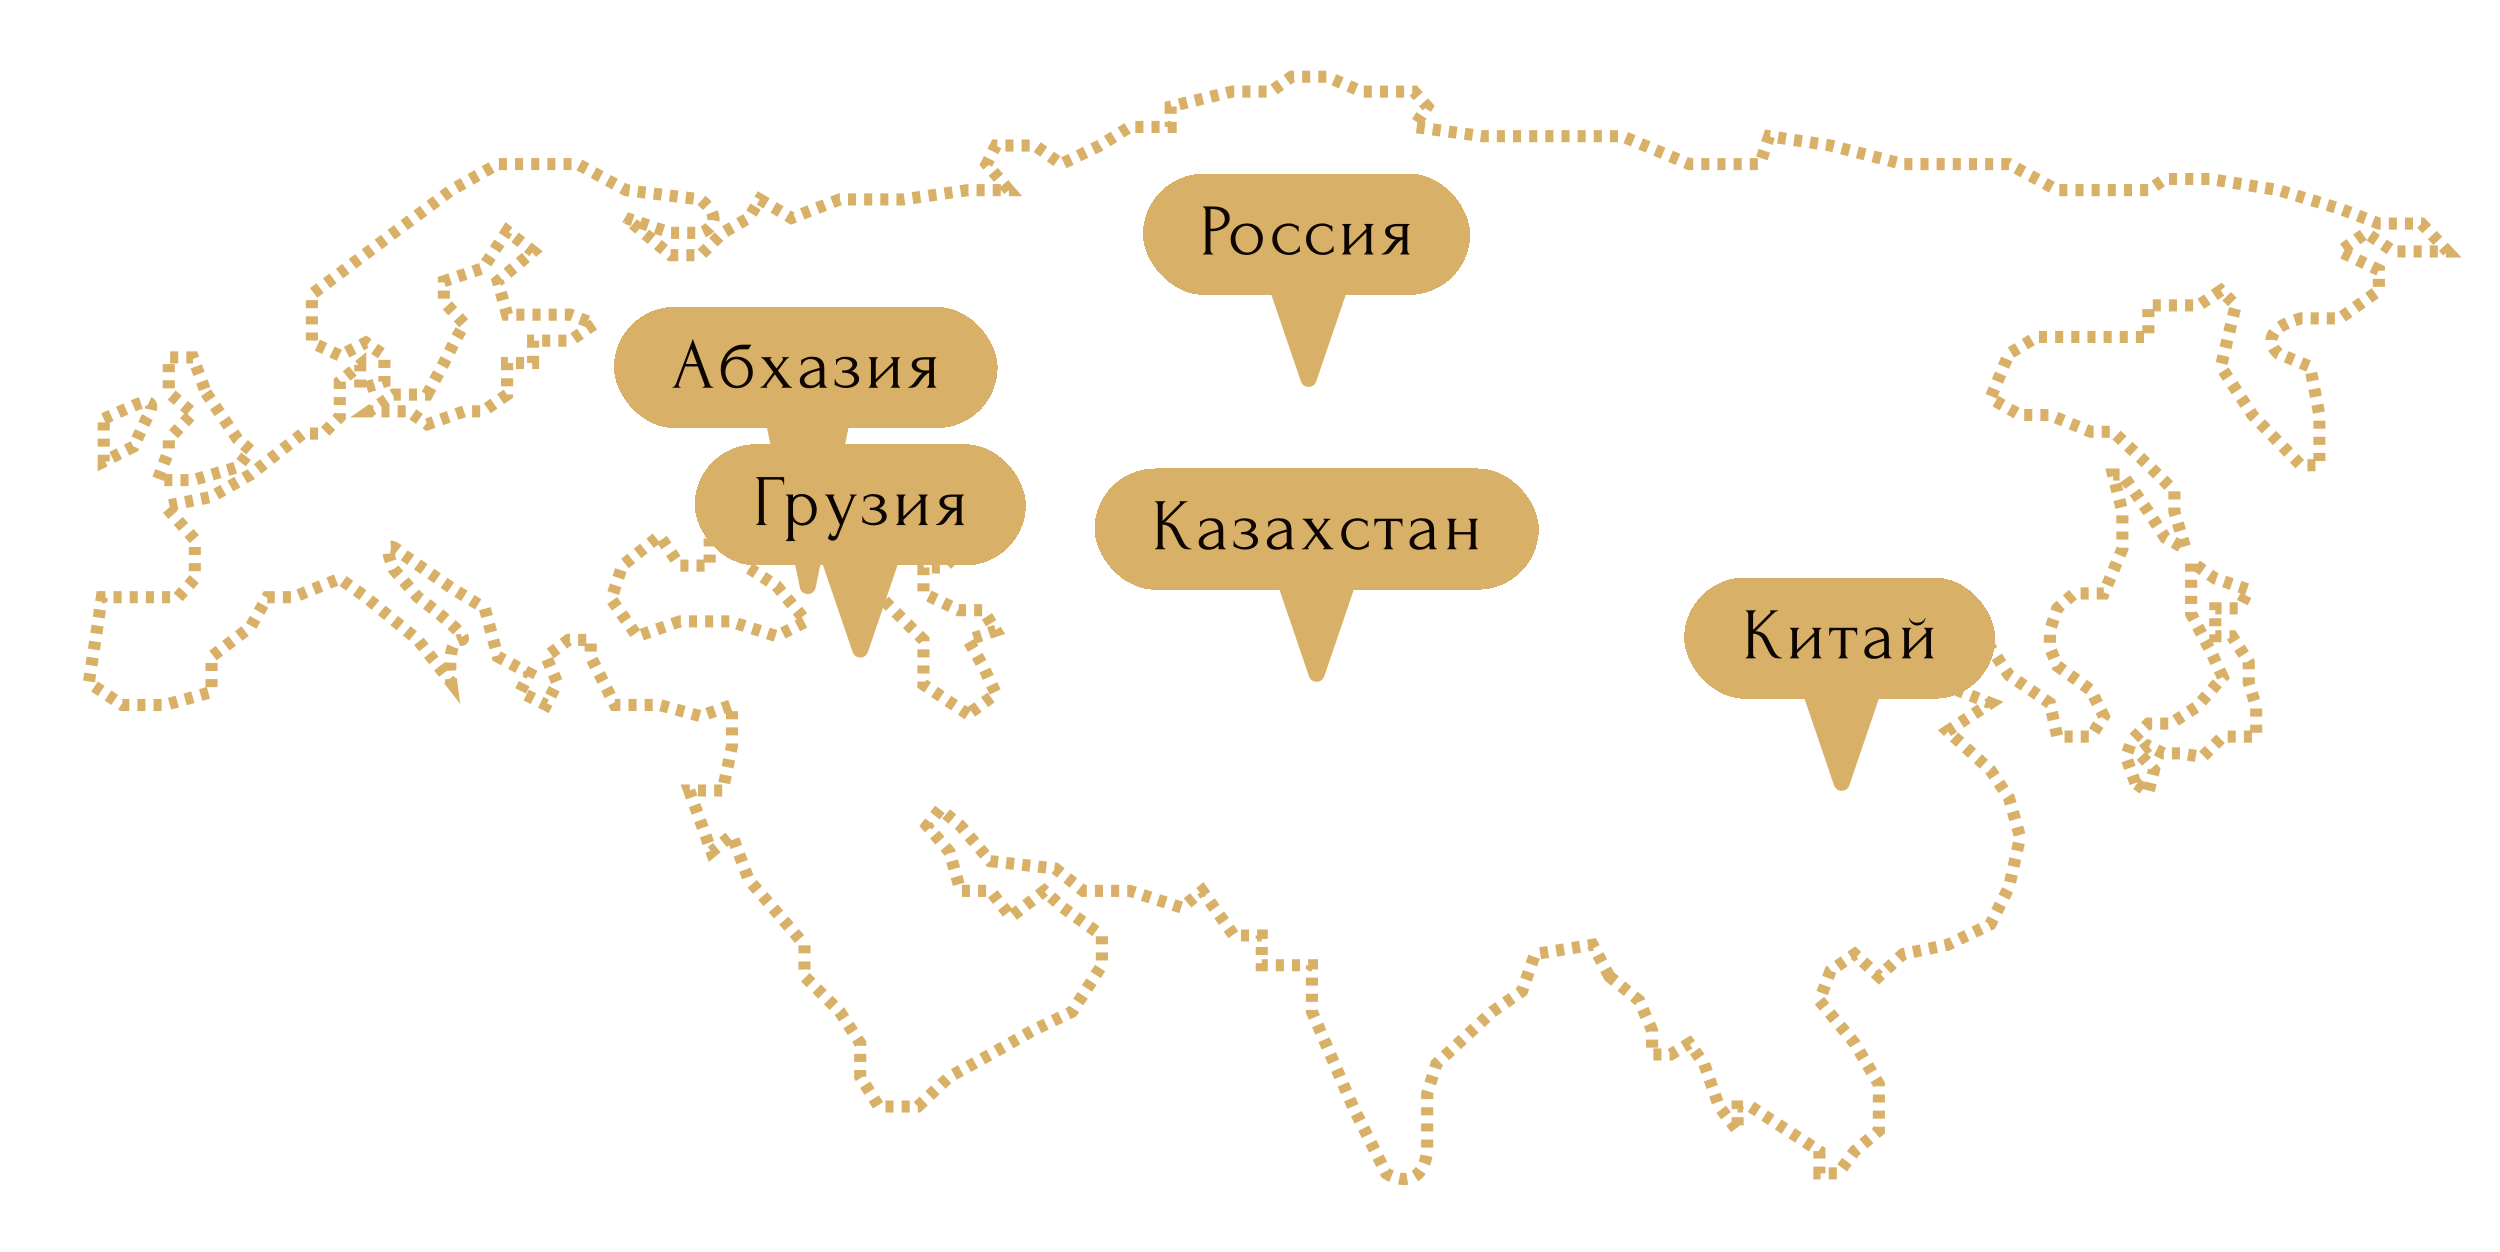 <svg width="619" height="310" viewBox="0 0 619 310" fill="none" xmlns="http://www.w3.org/2000/svg">
<path d="M398.472 241.753L394.329 233.929L380.062 236.231L376.841 245.435L369.477 250.498L355.67 263.384L353.369 270.748V285.015C352.264 293.852 346.158 292.379 343.243 290.538L334.959 273.97L324.834 250.498V238.992H318.851H312.408V231.628H305.504L297.68 220.583L292.618 224.725L279.731 220.583H268.225L261.322 215.06L245.214 213.219L237.85 204.474L232.787 200.332L229.566 204.474L235.088 210.918L237.85 220.583H245.214L250.276 227.026L258.56 220.583L263.163 224.725L272.828 231.628V238.992L265.464 250.498L255.799 255.1L245.214 261.083L235.088 266.606L227.264 273.97H217.6L212.997 266.606V258.322L207.935 250.498L199.19 241.753V233.929L185.383 217.821L181.241 206.776L176.178 210.918L170.656 195.73H178.94L181.241 184.684V174.559L173.417 177.321L163.292 174.559H152.246L146.263 162.593V158.451H140.74L135.218 162.593L137.979 169.036L135.218 174.559L128.774 171.337L131.076 166.735L123.252 162.593L120.03 150.627L111.746 145.564L99.78 137.28C94.625 132.494 96.098 137.74 97.478 140.962L103.461 147.866C108.217 151.394 116.992 158.451 114.047 158.451C111.101 158.451 111.285 165.508 111.746 169.036L103.461 158.451L90.575 147.866L84.132 143.263L72.626 147.866H66.183L62.04 155.229L52.376 162.593V171.337L40.87 174.559H30.284L22 169.036L25.222 147.866H44.091L48.233 143.263V133.598L40.87 125.314L52.376 123.013L62.04 117.49L74.927 107.365H79.99L84.132 103.223V94.478L89.194 90.336V96.319L95.177 94.478V88.035L90.575 84.814L84.132 88.035L77.228 84.814V72.847L97.478 57.66L111.746 47.074L123.252 40.631H143.042L155.008 47.074L173.417 49.376C179.308 54.162 175.872 56.893 173.417 57.66H166.053L155.008 53.978L166.053 63.182H173.417L178.94 57.66L185.383 53.978L188.145 49.376L195.969 53.978L207.935 49.376H223.583L239.691 47.074H249.816L244.293 40.631L246.594 36.029H256.259L262.702 40.631L272.367 36.029L279.731 31.426H289.856V26.364L305.044 22.682H314.709L319.772 19H328.516L337.26 22.682H350.147L353.369 26.364L350.147 31.426L367.176 33.727H370.857H379.142H386.966H401.693L418.262 40.631H427.927H435.751L438.052 33.727L453.239 36.029L471.189 40.631H486.837H497.422L509.388 47.074H531.939L536.082 44.313H547.127L564.156 47.074L579.344 51.677L589.008 55.358H599.594L606.037 62.262H592.69L585.787 57.66L579.344 62.262L589.008 66.864V71.927L579.344 78.83H569.679C560.106 81.408 562.008 85.734 564.156 87.575L571.98 90.796L574.281 102.763V115.189H569.679L557.713 102.763L549.889 90.796L553.57 75.609L549.889 71.927L544.366 75.609H538.383H531.939V83.433H520.894H504.325L497.422 87.575L492.82 98.621L500.183 102.763H507.547L517.672 106.905H523.195L531.939 115.189L538.383 121.632V126.695L541.144 135.899L536.082 133.138L531.939 126.695L525.496 117.49H523.195L525.496 126.695V135.899L520.894 146.945H513.53L509.388 150.627L507.547 156.15V160.292L509.388 164.894L517.672 170.877L520.894 177.321L517.672 182.383H509.388L507.547 174.099L497.422 167.195L492.82 160.292C486.929 163.606 484.842 161.673 484.535 160.292L479.013 156.15L471.189 164.894L479.013 170.877H484.535L492.82 174.099L482.234 181.002L492.82 190.667L497.422 197.571L500.183 207.236L497.422 219.662L492.82 228.867L482.234 233.929L471.189 236.231L465.206 241.753L459.222 236.231L453.239 240.373L450.478 247.736L459.222 258.322L465.206 268.447V279.953L459.222 285.015L455.08 290.538H450.478V285.015L442.654 279.953L433.449 273.97H430.228V279.953L425.625 273.97L421.943 263.384L418.262 258.322L413.659 261.083H409.057V255.1L405.835 247.736L398.472 241.753Z" stroke="#D8B067" stroke-width="3" stroke-dasharray="2 2"/>
<path d="M528.715 193.889L526.414 187.446L527.795 183.304L531.937 179.161H537.46L543.903 175.019L550.346 167.656L547.585 161.673L542.522 152.008V146.025V139.121L548.505 143.263L556.79 146.025L554.488 150.627H548.505V157.53H552.647L556.79 163.974V169.036L558.63 175.019V182.383H550.346L545.284 187.446L539.761 186.525H535.619L531.937 184.684L529.636 186.525L533.318 190.667L531.937 196.19L528.715 193.889Z" stroke="#D8B067" stroke-width="3" stroke-dasharray="2 2"/>
<path d="M239.692 176.86L228.646 169.496V158.451L217.141 146.945V140.501L228.646 129.916L237.391 136.82L233.709 140.501H228.646V146.945L237.391 151.087H243.374L246.596 156.149L239.692 158.451L243.374 164.894L246.596 171.797L239.692 176.86Z" stroke="#D8B067" stroke-width="3" stroke-dasharray="2 2"/>
<path d="M168.357 153.849L157.771 157.53L151.328 148.326L154.09 140.041L163.294 132.678L168.357 140.041H175.721V132.678H184.465V140.041L192.289 145.104L199.653 153.849L192.289 157.53L180.783 153.849H168.357Z" stroke="#D8B067" stroke-width="3" stroke-dasharray="2 2"/>
<path d="M50.997 97.24L58.821 108.745L62.043 111.507L58.821 115.649L47.776 118.871H39.031L41.793 111.507V108.745L47.776 102.302L41.793 97.24V93.097V88.495H47.776L50.997 97.24Z" stroke="#D8B067" stroke-width="3" stroke-dasharray="2 2"/>
<path d="M25.68 103.683L33.043 100.462C38.934 97.884 37.646 101.536 36.265 103.683L33.043 110.587L25.68 114.269V103.683Z" stroke="#D8B067" stroke-width="3" stroke-dasharray="2 2"/>
<path d="M105.763 97.7L109.905 89.876L112.667 84.353L114.968 80.211L109.905 74.688V69.626L119.57 66.404L125.553 57.199L131.997 62.262L123.252 69.626L125.553 77.91H141.201L147.184 80.211L141.201 84.353H131.997V89.876H125.553V97.7L119.57 101.842H114.968L105.763 105.064L101.161 101.842H91.496L97.479 97.7H105.763Z" stroke="#D8B067" stroke-width="3" stroke-dasharray="2 2"/>
<path d="M325.893 94.452C325.277 96.257 322.723 96.257 322.107 94.452L313.644 69.646C313.202 68.348 314.166 67 315.537 67L332.463 67C333.834 67 334.798 68.348 334.356 69.646L325.893 94.452Z" fill="#D8B067"/>
<g filter="url(#filter0_d_238_535)">
<rect x="283" y="43" width="81" height="30" rx="15" fill="#D8B067" shape-rendering="crispEdges"/>
<path d="M297.846 51.12H300.402C301.734 51.12 302.742 51.378 303.426 51.894C304.122 52.398 304.47 53.118 304.47 54.054C304.47 54.558 304.35 55.008 304.11 55.404C303.87 55.8 303.552 56.136 303.156 56.412C302.772 56.676 302.334 56.88 301.842 57.024C301.362 57.168 300.882 57.24 300.402 57.24H299.718V61.83C299.718 61.926 299.73 62.034 299.754 62.154C299.778 62.262 299.814 62.364 299.862 62.46C299.922 62.556 299.982 62.64 300.042 62.712C300.114 62.784 300.198 62.82 300.294 62.82H300.384V63H297.846V62.82H297.936C298.02 62.82 298.098 62.784 298.17 62.712C298.242 62.64 298.302 62.556 298.35 62.46C298.398 62.364 298.434 62.262 298.458 62.154C298.482 62.034 298.494 61.926 298.494 61.83V52.236C298.494 52.068 298.446 51.876 298.35 51.66C298.254 51.444 298.116 51.324 297.936 51.3H297.846V51.12ZM299.718 51.75V56.61H300.258C300.738 56.61 301.164 56.544 301.536 56.412C301.92 56.28 302.238 56.106 302.49 55.89C302.742 55.674 302.934 55.428 303.066 55.152C303.198 54.876 303.264 54.594 303.264 54.306C303.264 53.958 303.204 53.634 303.084 53.334C302.976 53.022 302.79 52.752 302.526 52.524C302.274 52.284 301.938 52.098 301.518 51.966C301.098 51.822 300.582 51.75 299.97 51.75H299.718ZM308.643 63.126C308.043 63.126 307.503 63.03 307.023 62.838C306.543 62.634 306.129 62.364 305.781 62.028C305.445 61.68 305.181 61.272 304.989 60.804C304.809 60.336 304.719 59.826 304.719 59.274C304.719 58.686 304.821 58.152 305.025 57.672C305.229 57.18 305.511 56.76 305.871 56.412C306.231 56.064 306.657 55.794 307.149 55.602C307.641 55.41 308.175 55.314 308.751 55.314C309.327 55.314 309.855 55.41 310.335 55.602C310.815 55.782 311.229 56.04 311.577 56.376C311.925 56.712 312.195 57.114 312.387 57.582C312.579 58.038 312.675 58.542 312.675 59.094C312.675 59.61 312.585 60.114 312.405 60.606C312.237 61.086 311.979 61.512 311.631 61.884C311.295 62.256 310.875 62.556 310.371 62.784C309.879 63.012 309.303 63.126 308.643 63.126ZM308.535 55.908C308.103 55.932 307.719 56.04 307.383 56.232C307.059 56.412 306.783 56.652 306.555 56.952C306.339 57.24 306.171 57.57 306.051 57.942C305.943 58.314 305.889 58.692 305.889 59.076C305.889 59.52 305.955 59.952 306.087 60.372C306.231 60.78 306.429 61.146 306.681 61.47C306.945 61.794 307.257 62.052 307.617 62.244C307.977 62.436 308.379 62.532 308.823 62.532C309.267 62.532 309.657 62.436 309.993 62.244C310.341 62.052 310.629 61.806 310.857 61.506C311.085 61.194 311.253 60.846 311.361 60.462C311.481 60.078 311.541 59.694 311.541 59.31C311.541 58.914 311.481 58.518 311.361 58.122C311.241 57.714 311.055 57.348 310.803 57.024C310.551 56.688 310.233 56.418 309.849 56.214C309.477 56.01 309.039 55.908 308.535 55.908ZM321.827 62.352C321.731 62.352 321.641 62.376 321.557 62.424C321.473 62.46 321.377 62.508 321.269 62.568C321.065 62.688 320.795 62.814 320.459 62.946C320.123 63.066 319.703 63.126 319.199 63.126C318.587 63.126 318.023 63.03 317.507 62.838C317.003 62.634 316.565 62.358 316.193 62.01C315.821 61.65 315.533 61.236 315.329 60.768C315.125 60.288 315.023 59.772 315.023 59.22C315.023 58.704 315.113 58.212 315.293 57.744C315.485 57.276 315.755 56.862 316.103 56.502C316.451 56.142 316.877 55.854 317.381 55.638C317.897 55.422 318.479 55.314 319.127 55.314C319.571 55.314 319.931 55.368 320.207 55.476C320.483 55.572 320.717 55.668 320.909 55.764C321.017 55.824 321.119 55.872 321.215 55.908C321.323 55.944 321.431 55.962 321.539 55.962V57.33H321.359C321.299 57.102 321.191 56.904 321.035 56.736C320.879 56.556 320.699 56.406 320.495 56.286C320.291 56.166 320.069 56.076 319.829 56.016C319.589 55.956 319.355 55.926 319.127 55.926C318.635 55.926 318.203 56.016 317.831 56.196C317.459 56.364 317.153 56.592 316.913 56.88C316.673 57.156 316.493 57.474 316.373 57.834C316.253 58.194 316.193 58.566 316.193 58.95C316.193 59.394 316.259 59.832 316.391 60.264C316.535 60.684 316.733 61.062 316.985 61.398C317.249 61.734 317.567 62.004 317.939 62.208C318.323 62.412 318.755 62.514 319.235 62.514C319.571 62.514 319.883 62.466 320.171 62.37C320.459 62.274 320.705 62.148 320.909 61.992C321.125 61.836 321.293 61.668 321.413 61.488C321.545 61.296 321.623 61.116 321.647 60.948H321.827V62.352ZM330.18 62.352C330.084 62.352 329.994 62.376 329.91 62.424C329.826 62.46 329.73 62.508 329.622 62.568C329.418 62.688 329.148 62.814 328.812 62.946C328.476 63.066 328.056 63.126 327.552 63.126C326.94 63.126 326.376 63.03 325.86 62.838C325.356 62.634 324.918 62.358 324.546 62.01C324.174 61.65 323.886 61.236 323.682 60.768C323.478 60.288 323.376 59.772 323.376 59.22C323.376 58.704 323.466 58.212 323.646 57.744C323.838 57.276 324.108 56.862 324.456 56.502C324.804 56.142 325.23 55.854 325.734 55.638C326.25 55.422 326.832 55.314 327.48 55.314C327.924 55.314 328.284 55.368 328.56 55.476C328.836 55.572 329.07 55.668 329.262 55.764C329.37 55.824 329.472 55.872 329.568 55.908C329.676 55.944 329.784 55.962 329.892 55.962V57.33H329.712C329.652 57.102 329.544 56.904 329.388 56.736C329.232 56.556 329.052 56.406 328.848 56.286C328.644 56.166 328.422 56.076 328.182 56.016C327.942 55.956 327.708 55.926 327.48 55.926C326.988 55.926 326.556 56.016 326.184 56.196C325.812 56.364 325.506 56.592 325.266 56.88C325.026 57.156 324.846 57.474 324.726 57.834C324.606 58.194 324.546 58.566 324.546 58.95C324.546 59.394 324.612 59.832 324.744 60.264C324.888 60.684 325.086 61.062 325.338 61.398C325.602 61.734 325.92 62.004 326.292 62.208C326.676 62.412 327.108 62.514 327.588 62.514C327.924 62.514 328.236 62.466 328.524 62.37C328.812 62.274 329.058 62.148 329.262 61.992C329.478 61.836 329.646 61.668 329.766 61.488C329.898 61.296 329.976 61.116 330 60.948H330.18V62.352ZM339.496 61.83C339.496 61.926 339.508 62.034 339.532 62.154C339.568 62.262 339.61 62.364 339.658 62.46C339.706 62.556 339.766 62.64 339.838 62.712C339.922 62.784 340 62.82 340.072 62.82V63H337.768V62.82C337.852 62.82 337.93 62.79 338.002 62.73C338.074 62.658 338.134 62.574 338.182 62.478C338.23 62.37 338.266 62.262 338.29 62.154C338.314 62.034 338.326 61.926 338.326 61.83V57.51L334.042 61.704V61.83C334.042 61.926 334.054 62.034 334.078 62.154C334.102 62.262 334.138 62.364 334.186 62.46C334.234 62.556 334.288 62.64 334.348 62.712C334.42 62.784 334.498 62.82 334.582 62.82V63H332.296V62.82C332.38 62.82 332.458 62.79 332.53 62.73C332.602 62.658 332.662 62.574 332.71 62.478C332.758 62.37 332.794 62.262 332.818 62.154C332.842 62.034 332.854 61.926 332.854 61.83V56.556C332.854 56.472 332.842 56.376 332.818 56.268C332.794 56.16 332.758 56.058 332.71 55.962C332.662 55.866 332.602 55.788 332.53 55.728C332.458 55.656 332.38 55.62 332.296 55.62V55.44H334.582V55.62C334.486 55.62 334.402 55.656 334.33 55.728C334.27 55.788 334.216 55.866 334.168 55.962C334.132 56.058 334.102 56.16 334.078 56.268C334.054 56.376 334.042 56.472 334.042 56.556V60.858L338.326 56.664V56.556C338.326 56.472 338.314 56.376 338.29 56.268C338.266 56.16 338.23 56.058 338.182 55.962C338.134 55.866 338.074 55.788 338.002 55.728C337.93 55.656 337.852 55.62 337.768 55.62V55.44H340.072V55.62C339.976 55.62 339.886 55.656 339.802 55.728C339.73 55.788 339.67 55.866 339.622 55.962C339.586 56.058 339.556 56.16 339.532 56.268C339.508 56.376 339.496 56.472 339.496 56.556V61.83ZM348.448 61.83C348.448 61.926 348.46 62.034 348.484 62.154C348.508 62.262 348.544 62.37 348.592 62.478C348.652 62.574 348.712 62.658 348.772 62.73C348.844 62.79 348.928 62.82 349.024 62.82V63H346.684V62.82C346.768 62.82 346.846 62.784 346.918 62.712C346.99 62.64 347.05 62.556 347.098 62.46C347.158 62.364 347.2 62.262 347.224 62.154C347.248 62.034 347.26 61.926 347.26 61.83V59.31C347.128 59.334 346.978 59.406 346.81 59.526C346.642 59.634 346.468 59.778 346.288 59.958C346.108 60.126 345.934 60.312 345.766 60.516C345.598 60.72 345.442 60.924 345.298 61.128C345.178 61.296 345.076 61.434 344.992 61.542C344.908 61.65 344.836 61.752 344.776 61.848C344.656 62.004 344.536 62.154 344.416 62.298C344.296 62.43 344.158 62.55 344.002 62.658C343.858 62.766 343.684 62.85 343.48 62.91C343.276 62.97 343.036 63 342.76 63H342.094V62.82C342.238 62.82 342.382 62.778 342.526 62.694C342.682 62.61 342.832 62.508 342.976 62.388C343.12 62.256 343.252 62.118 343.372 61.974C343.504 61.818 343.618 61.674 343.714 61.542L344.272 60.768C344.476 60.492 344.686 60.222 344.902 59.958C345.118 59.682 345.364 59.466 345.64 59.31C345.208 59.298 344.824 59.238 344.488 59.13C344.152 59.022 343.87 58.878 343.642 58.698C343.414 58.518 343.24 58.314 343.12 58.086C343.012 57.846 342.958 57.594 342.958 57.33C342.958 57.078 343.012 56.838 343.12 56.61C343.24 56.382 343.426 56.184 343.678 56.016C343.93 55.836 344.248 55.698 344.632 55.602C345.028 55.494 345.502 55.44 346.054 55.44H349.024V55.62C348.928 55.62 348.844 55.656 348.772 55.728C348.712 55.788 348.652 55.866 348.592 55.962C348.544 56.058 348.508 56.16 348.484 56.268C348.46 56.376 348.448 56.472 348.448 56.556V61.83ZM344.128 57.222C344.128 57.402 344.182 57.582 344.29 57.762C344.41 57.942 344.566 58.104 344.758 58.248C344.962 58.392 345.19 58.512 345.442 58.608C345.694 58.692 345.964 58.734 346.252 58.734H347.26V56.016H346.09C345.37 56.016 344.86 56.13 344.56 56.358C344.272 56.586 344.128 56.874 344.128 57.222Z" fill="#0C0500"/>
</g>
<path d="M201.959 145.473C201.521 147.603 198.479 147.603 198.041 145.473L189.236 102.653C188.981 101.412 189.928 100.25 191.195 100.25L208.805 100.25C210.072 100.25 211.019 101.412 210.764 102.653L201.959 145.473Z" fill="#D8B067"/>
<g filter="url(#filter1_d_238_535)">
<rect x="152" y="76" width="95" height="30" rx="15" fill="#D8B067" shape-rendering="crispEdges"/>
<path d="M173.944 95.82H174.034C174.322 95.82 174.466 95.688 174.466 95.424C174.466 95.328 174.448 95.226 174.412 95.118L172.792 90.744H169.642L168.076 95.046C168.04 95.142 168.022 95.232 168.022 95.316C168.022 95.472 168.064 95.598 168.148 95.694C168.232 95.778 168.322 95.82 168.418 95.82H168.508V96H166.51V95.82H166.6C166.756 95.82 166.906 95.73 167.05 95.55C167.206 95.358 167.332 95.136 167.428 94.884L171.55 83.904L175.582 94.776C175.666 95.016 175.78 95.25 175.924 95.478C176.08 95.706 176.278 95.82 176.518 95.82H176.608V96H173.944V95.82ZM169.822 90.132H172.594L171.208 86.37L169.822 90.132ZM182.473 88.314C183.073 88.314 183.613 88.416 184.093 88.62C184.585 88.812 184.999 89.082 185.335 89.43C185.683 89.766 185.947 90.168 186.127 90.636C186.307 91.104 186.397 91.614 186.397 92.166C186.397 92.754 186.295 93.294 186.091 93.786C185.887 94.266 185.605 94.68 185.245 95.028C184.885 95.376 184.459 95.646 183.967 95.838C183.475 96.03 182.941 96.126 182.365 96.126C181.753 96.126 181.207 96.012 180.727 95.784C180.247 95.544 179.839 95.22 179.503 94.812C179.167 94.404 178.909 93.924 178.729 93.372C178.549 92.808 178.459 92.202 178.459 91.554C178.459 91.182 178.477 90.84 178.513 90.528C178.561 90.216 178.627 89.916 178.711 89.628C178.807 89.328 178.921 89.04 179.053 88.764C179.185 88.488 179.341 88.2 179.521 87.9C180.025 87.108 180.655 86.484 181.411 86.028C182.179 85.572 182.959 85.344 183.751 85.344H186.037L185.335 86.496H183.463C183.079 86.496 182.695 86.568 182.311 86.712C181.927 86.844 181.561 87.048 181.213 87.324C180.877 87.588 180.577 87.912 180.313 88.296C180.049 88.68 179.839 89.118 179.683 89.61C180.007 89.214 180.379 88.902 180.799 88.674C181.231 88.434 181.789 88.314 182.473 88.314ZM182.581 95.514C183.025 95.49 183.415 95.388 183.751 95.208C184.087 95.016 184.369 94.776 184.597 94.488C184.825 94.188 184.993 93.858 185.101 93.498C185.221 93.126 185.281 92.748 185.281 92.364C185.281 91.92 185.209 91.494 185.065 91.086C184.921 90.666 184.717 90.3 184.453 89.988C184.189 89.676 183.871 89.424 183.499 89.232C183.139 89.04 182.737 88.944 182.293 88.944C181.861 88.944 181.477 89.04 181.141 89.232C180.805 89.412 180.523 89.652 180.295 89.952C180.067 90.252 179.893 90.594 179.773 90.978C179.665 91.362 179.611 91.746 179.611 92.13C179.611 92.514 179.677 92.91 179.809 93.318C179.953 93.714 180.151 94.074 180.403 94.398C180.667 94.722 180.979 94.992 181.339 95.208C181.711 95.412 182.125 95.514 182.581 95.514ZM193.533 95.82C193.629 95.82 193.707 95.796 193.767 95.748C193.839 95.7 193.875 95.64 193.875 95.568C193.875 95.484 193.803 95.352 193.659 95.172C193.347 94.764 193.041 94.35 192.741 93.93C192.453 93.51 192.159 93.096 191.859 92.688L189.987 95.226C189.951 95.274 189.909 95.34 189.861 95.424C189.813 95.508 189.789 95.58 189.789 95.64C189.789 95.76 189.855 95.82 189.987 95.82V96H188.295V95.82C188.463 95.82 188.643 95.754 188.835 95.622C189.027 95.478 189.189 95.31 189.321 95.118L191.499 92.166L189.483 89.43C189.423 89.358 189.351 89.274 189.267 89.178C189.195 89.082 189.111 88.998 189.015 88.926C188.919 88.842 188.823 88.77 188.727 88.71C188.631 88.65 188.541 88.62 188.457 88.62V88.44H191.049V88.62C190.977 88.62 190.899 88.644 190.815 88.692C190.743 88.74 190.707 88.83 190.707 88.962C190.707 89.034 190.743 89.118 190.815 89.214L192.273 91.23L193.659 89.394C193.755 89.274 193.815 89.178 193.839 89.106C193.863 89.034 193.875 88.968 193.875 88.908C193.875 88.836 193.851 88.77 193.803 88.71C193.767 88.65 193.707 88.62 193.623 88.62V88.44H195.351V88.62C195.159 88.62 194.973 88.716 194.793 88.908C194.625 89.1 194.481 89.28 194.361 89.448L192.615 91.752L195.027 95.01C195.183 95.226 195.357 95.418 195.549 95.586C195.741 95.742 195.927 95.82 196.107 95.82V96H193.533V95.82ZM202.944 96V95.082L202.854 95.172C202.554 95.472 202.206 95.706 201.81 95.874C201.426 96.042 200.958 96.126 200.406 96.126C199.986 96.126 199.626 96.078 199.326 95.982C199.026 95.886 198.78 95.754 198.588 95.586C198.396 95.406 198.252 95.202 198.156 94.974C198.072 94.746 198.03 94.506 198.03 94.254C198.03 93.846 198.138 93.486 198.354 93.174C198.582 92.862 198.906 92.586 199.326 92.346C199.746 92.106 200.256 91.89 200.856 91.698C201.468 91.494 202.164 91.296 202.944 91.104C202.92 90.636 202.824 90.258 202.656 89.97C202.488 89.682 202.29 89.46 202.062 89.304C201.834 89.136 201.594 89.028 201.342 88.98C201.09 88.92 200.874 88.89 200.694 88.89C200.382 88.89 200.106 88.938 199.866 89.034C199.626 89.118 199.416 89.238 199.236 89.394C199.056 89.538 198.906 89.706 198.786 89.898C198.678 90.09 198.594 90.282 198.534 90.474H198.372V89.07C198.48 89.07 198.606 89.034 198.75 88.962C198.894 88.878 199.062 88.788 199.254 88.692C199.458 88.596 199.698 88.512 199.974 88.44C200.262 88.356 200.604 88.314 201 88.314C201.66 88.314 202.194 88.398 202.602 88.566C203.01 88.734 203.322 88.956 203.538 89.232C203.766 89.508 203.916 89.826 203.988 90.186C204.06 90.534 204.096 90.894 204.096 91.266V94.83C204.096 95.07 204.156 95.298 204.276 95.514C204.396 95.718 204.558 95.82 204.762 95.82V96H202.944ZM202.944 94.29V91.716L202.764 91.752C202.476 91.824 202.122 91.92 201.702 92.04C201.294 92.16 200.904 92.316 200.532 92.508C200.16 92.7 199.842 92.928 199.578 93.192C199.314 93.456 199.182 93.762 199.182 94.11C199.182 94.494 199.338 94.812 199.65 95.064C199.962 95.316 200.37 95.442 200.874 95.442C201.27 95.442 201.618 95.358 201.918 95.19C202.218 95.01 202.494 94.782 202.746 94.506L202.944 94.29ZM212.232 90.204C212.232 90.492 212.106 90.804 211.854 91.14C211.602 91.464 211.26 91.722 210.828 91.914C211.5 92.058 211.98 92.31 212.268 92.67C212.568 93.018 212.718 93.39 212.718 93.786C212.718 94.158 212.628 94.488 212.448 94.776C212.268 95.064 212.022 95.304 211.71 95.496C211.41 95.688 211.062 95.832 210.666 95.928C210.282 96.024 209.88 96.072 209.46 96.072C209.064 96.072 208.71 96.036 208.398 95.964C208.086 95.88 207.816 95.796 207.588 95.712C207.36 95.616 207.168 95.532 207.012 95.46C206.868 95.376 206.754 95.334 206.67 95.334V93.876H206.832C206.856 94.128 206.94 94.356 207.084 94.56C207.228 94.752 207.408 94.92 207.624 95.064C207.852 95.196 208.104 95.298 208.38 95.37C208.668 95.442 208.962 95.478 209.262 95.478C209.538 95.478 209.808 95.448 210.072 95.388C210.348 95.328 210.588 95.238 210.792 95.118C211.008 94.986 211.182 94.824 211.314 94.632C211.446 94.44 211.512 94.218 211.512 93.966C211.512 93.702 211.44 93.468 211.296 93.264C211.152 93.048 210.96 92.868 210.72 92.724C210.492 92.58 210.234 92.472 209.946 92.4C209.67 92.328 209.394 92.292 209.118 92.292H208.542V91.716H209.172C209.424 91.716 209.664 91.674 209.892 91.59C210.132 91.506 210.336 91.398 210.504 91.266C210.672 91.134 210.804 90.984 210.9 90.816C211.008 90.636 211.062 90.456 211.062 90.276C211.062 90.06 211.002 89.868 210.882 89.7C210.774 89.532 210.624 89.388 210.432 89.268C210.24 89.148 210.024 89.058 209.784 88.998C209.556 88.926 209.316 88.89 209.064 88.89C208.836 88.89 208.614 88.92 208.398 88.98C208.182 89.028 207.984 89.112 207.804 89.232C207.636 89.352 207.492 89.502 207.372 89.682C207.264 89.862 207.192 90.078 207.156 90.33H206.994V88.926C207.09 88.926 207.18 88.914 207.264 88.89C207.348 88.854 207.444 88.806 207.552 88.746C207.744 88.65 207.978 88.56 208.254 88.476C208.53 88.38 208.878 88.332 209.298 88.332C210.234 88.332 210.954 88.5 211.458 88.836C211.974 89.172 212.232 89.628 212.232 90.204ZM222.292 94.83C222.292 94.926 222.304 95.034 222.328 95.154C222.364 95.262 222.406 95.364 222.454 95.46C222.502 95.556 222.562 95.64 222.634 95.712C222.718 95.784 222.796 95.82 222.868 95.82V96H220.564V95.82C220.648 95.82 220.726 95.79 220.798 95.73C220.87 95.658 220.93 95.574 220.978 95.478C221.026 95.37 221.062 95.262 221.086 95.154C221.11 95.034 221.122 94.926 221.122 94.83V90.51L216.838 94.704V94.83C216.838 94.926 216.85 95.034 216.874 95.154C216.898 95.262 216.934 95.364 216.982 95.46C217.03 95.556 217.084 95.64 217.144 95.712C217.216 95.784 217.294 95.82 217.378 95.82V96H215.092V95.82C215.176 95.82 215.254 95.79 215.326 95.73C215.398 95.658 215.458 95.574 215.506 95.478C215.554 95.37 215.59 95.262 215.614 95.154C215.638 95.034 215.65 94.926 215.65 94.83V89.556C215.65 89.472 215.638 89.376 215.614 89.268C215.59 89.16 215.554 89.058 215.506 88.962C215.458 88.866 215.398 88.788 215.326 88.728C215.254 88.656 215.176 88.62 215.092 88.62V88.44H217.378V88.62C217.282 88.62 217.198 88.656 217.126 88.728C217.066 88.788 217.012 88.866 216.964 88.962C216.928 89.058 216.898 89.16 216.874 89.268C216.85 89.376 216.838 89.472 216.838 89.556V93.858L221.122 89.664V89.556C221.122 89.472 221.11 89.376 221.086 89.268C221.062 89.16 221.026 89.058 220.978 88.962C220.93 88.866 220.87 88.788 220.798 88.728C220.726 88.656 220.648 88.62 220.564 88.62V88.44H222.868V88.62C222.772 88.62 222.682 88.656 222.598 88.728C222.526 88.788 222.466 88.866 222.418 88.962C222.382 89.058 222.352 89.16 222.328 89.268C222.304 89.376 222.292 89.472 222.292 89.556V94.83ZM231.243 94.83C231.243 94.926 231.255 95.034 231.279 95.154C231.303 95.262 231.339 95.37 231.387 95.478C231.447 95.574 231.507 95.658 231.567 95.73C231.639 95.79 231.723 95.82 231.819 95.82V96H229.479V95.82C229.563 95.82 229.641 95.784 229.713 95.712C229.785 95.64 229.845 95.556 229.893 95.46C229.953 95.364 229.995 95.262 230.019 95.154C230.043 95.034 230.055 94.926 230.055 94.83V92.31C229.923 92.334 229.773 92.406 229.605 92.526C229.437 92.634 229.263 92.778 229.083 92.958C228.903 93.126 228.729 93.312 228.561 93.516C228.393 93.72 228.237 93.924 228.093 94.128C227.973 94.296 227.871 94.434 227.787 94.542C227.703 94.65 227.631 94.752 227.571 94.848C227.451 95.004 227.331 95.154 227.211 95.298C227.091 95.43 226.953 95.55 226.797 95.658C226.653 95.766 226.479 95.85 226.275 95.91C226.071 95.97 225.831 96 225.555 96H224.889V95.82C225.033 95.82 225.177 95.778 225.321 95.694C225.477 95.61 225.627 95.508 225.771 95.388C225.915 95.256 226.047 95.118 226.167 94.974C226.299 94.818 226.413 94.674 226.509 94.542L227.067 93.768C227.271 93.492 227.481 93.222 227.697 92.958C227.913 92.682 228.159 92.466 228.435 92.31C228.003 92.298 227.619 92.238 227.283 92.13C226.947 92.022 226.665 91.878 226.437 91.698C226.209 91.518 226.035 91.314 225.915 91.086C225.807 90.846 225.753 90.594 225.753 90.33C225.753 90.078 225.807 89.838 225.915 89.61C226.035 89.382 226.221 89.184 226.473 89.016C226.725 88.836 227.043 88.698 227.427 88.602C227.823 88.494 228.297 88.44 228.849 88.44H231.819V88.62C231.723 88.62 231.639 88.656 231.567 88.728C231.507 88.788 231.447 88.866 231.387 88.962C231.339 89.058 231.303 89.16 231.279 89.268C231.255 89.376 231.243 89.472 231.243 89.556V94.83ZM226.923 90.222C226.923 90.402 226.977 90.582 227.085 90.762C227.205 90.942 227.361 91.104 227.553 91.248C227.757 91.392 227.985 91.512 228.237 91.608C228.489 91.692 228.759 91.734 229.047 91.734H230.055V89.016H228.885C228.165 89.016 227.655 89.13 227.355 89.358C227.067 89.586 226.923 89.874 226.923 90.222Z" fill="#0C0500"/>
</g>
<path d="M327.893 167.452C327.277 169.257 324.723 169.257 324.107 167.452L315.644 142.646C315.202 141.348 316.166 140 317.537 140L334.463 140C335.834 140 336.798 141.348 336.356 142.646L327.893 167.452Z" fill="#D8B067"/>
<g filter="url(#filter2_d_238_535)">
<rect x="271" y="116" width="110" height="30" rx="15" fill="#D8B067" shape-rendering="crispEdges"/>
<path d="M285.988 135.82H286.078C286.174 135.82 286.258 135.784 286.33 135.712C286.402 135.64 286.462 135.556 286.51 135.46C286.57 135.364 286.612 135.262 286.636 135.154C286.66 135.034 286.672 134.926 286.672 134.83V125.236C286.672 125.152 286.66 125.056 286.636 124.948C286.612 124.84 286.57 124.738 286.51 124.642C286.462 124.546 286.402 124.468 286.33 124.408C286.258 124.336 286.18 124.3 286.096 124.3H286.006V124.12H288.562V124.3H288.472C288.376 124.3 288.292 124.336 288.22 124.408C288.148 124.468 288.082 124.546 288.022 124.642C287.974 124.738 287.932 124.84 287.896 124.948C287.872 125.056 287.86 125.152 287.86 125.236V128.962L292.036 124.804C292.132 124.708 292.18 124.594 292.18 124.462C292.18 124.354 292.132 124.3 292.036 124.3V124.12H293.98V124.3C293.74 124.312 293.524 124.384 293.332 124.516C293.152 124.648 292.954 124.822 292.738 125.038L288.472 129.304C289.252 129.328 289.882 129.496 290.362 129.808C290.842 130.12 291.22 130.552 291.496 131.104L292.918 133.984C293.002 134.164 293.11 134.362 293.242 134.578C293.386 134.782 293.542 134.98 293.71 135.172C293.89 135.352 294.088 135.508 294.304 135.64C294.52 135.76 294.748 135.82 294.988 135.82V136H294.088C293.74 136 293.44 135.952 293.188 135.856C292.936 135.748 292.714 135.61 292.522 135.442C292.342 135.262 292.18 135.064 292.036 134.848C291.904 134.632 291.784 134.416 291.676 134.2L290.218 131.302C289.99 130.858 289.672 130.522 289.264 130.294C288.868 130.054 288.4 129.922 287.86 129.898V134.83C287.86 134.926 287.872 135.028 287.896 135.136C287.92 135.244 287.956 135.352 288.004 135.46C288.052 135.556 288.112 135.64 288.184 135.712C288.256 135.772 288.334 135.808 288.418 135.82H288.544V136H285.988V135.82ZM301.713 136V135.082L301.623 135.172C301.323 135.472 300.975 135.706 300.579 135.874C300.195 136.042 299.727 136.126 299.175 136.126C298.755 136.126 298.395 136.078 298.095 135.982C297.795 135.886 297.549 135.754 297.357 135.586C297.165 135.406 297.021 135.202 296.925 134.974C296.841 134.746 296.799 134.506 296.799 134.254C296.799 133.846 296.907 133.486 297.123 133.174C297.351 132.862 297.675 132.586 298.095 132.346C298.515 132.106 299.025 131.89 299.625 131.698C300.237 131.494 300.933 131.296 301.713 131.104C301.689 130.636 301.593 130.258 301.425 129.97C301.257 129.682 301.059 129.46 300.831 129.304C300.603 129.136 300.363 129.028 300.111 128.98C299.859 128.92 299.643 128.89 299.463 128.89C299.151 128.89 298.875 128.938 298.635 129.034C298.395 129.118 298.185 129.238 298.005 129.394C297.825 129.538 297.675 129.706 297.555 129.898C297.447 130.09 297.363 130.282 297.303 130.474H297.141V129.07C297.249 129.07 297.375 129.034 297.519 128.962C297.663 128.878 297.831 128.788 298.023 128.692C298.227 128.596 298.467 128.512 298.743 128.44C299.031 128.356 299.373 128.314 299.769 128.314C300.429 128.314 300.963 128.398 301.371 128.566C301.779 128.734 302.091 128.956 302.307 129.232C302.535 129.508 302.685 129.826 302.757 130.186C302.829 130.534 302.865 130.894 302.865 131.266V134.83C302.865 135.07 302.925 135.298 303.045 135.514C303.165 135.718 303.327 135.82 303.531 135.82V136H301.713ZM301.713 134.29V131.716L301.533 131.752C301.245 131.824 300.891 131.92 300.471 132.04C300.063 132.16 299.673 132.316 299.301 132.508C298.929 132.7 298.611 132.928 298.347 133.192C298.083 133.456 297.951 133.762 297.951 134.11C297.951 134.494 298.107 134.812 298.419 135.064C298.731 135.316 299.139 135.442 299.643 135.442C300.039 135.442 300.387 135.358 300.687 135.19C300.987 135.01 301.263 134.782 301.515 134.506L301.713 134.29ZM311.001 130.204C311.001 130.492 310.875 130.804 310.623 131.14C310.371 131.464 310.029 131.722 309.597 131.914C310.269 132.058 310.749 132.31 311.037 132.67C311.337 133.018 311.487 133.39 311.487 133.786C311.487 134.158 311.397 134.488 311.217 134.776C311.037 135.064 310.791 135.304 310.479 135.496C310.179 135.688 309.831 135.832 309.435 135.928C309.051 136.024 308.649 136.072 308.229 136.072C307.833 136.072 307.479 136.036 307.167 135.964C306.855 135.88 306.585 135.796 306.357 135.712C306.129 135.616 305.937 135.532 305.781 135.46C305.637 135.376 305.523 135.334 305.439 135.334V133.876H305.601C305.625 134.128 305.709 134.356 305.853 134.56C305.997 134.752 306.177 134.92 306.393 135.064C306.621 135.196 306.873 135.298 307.149 135.37C307.437 135.442 307.731 135.478 308.031 135.478C308.307 135.478 308.577 135.448 308.841 135.388C309.117 135.328 309.357 135.238 309.561 135.118C309.777 134.986 309.951 134.824 310.083 134.632C310.215 134.44 310.281 134.218 310.281 133.966C310.281 133.702 310.209 133.468 310.065 133.264C309.921 133.048 309.729 132.868 309.489 132.724C309.261 132.58 309.003 132.472 308.715 132.4C308.439 132.328 308.163 132.292 307.887 132.292H307.311V131.716H307.941C308.193 131.716 308.433 131.674 308.661 131.59C308.901 131.506 309.105 131.398 309.273 131.266C309.441 131.134 309.573 130.984 309.669 130.816C309.777 130.636 309.831 130.456 309.831 130.276C309.831 130.06 309.771 129.868 309.651 129.7C309.543 129.532 309.393 129.388 309.201 129.268C309.009 129.148 308.793 129.058 308.553 128.998C308.325 128.926 308.085 128.89 307.833 128.89C307.605 128.89 307.383 128.92 307.167 128.98C306.951 129.028 306.753 129.112 306.573 129.232C306.405 129.352 306.261 129.502 306.141 129.682C306.033 129.862 305.961 130.078 305.925 130.33H305.763V128.926C305.859 128.926 305.949 128.914 306.033 128.89C306.117 128.854 306.213 128.806 306.321 128.746C306.513 128.65 306.747 128.56 307.023 128.476C307.299 128.38 307.647 128.332 308.067 128.332C309.003 128.332 309.723 128.5 310.227 128.836C310.743 129.172 311.001 129.628 311.001 130.204ZM318.595 136V135.082L318.505 135.172C318.205 135.472 317.857 135.706 317.461 135.874C317.077 136.042 316.609 136.126 316.057 136.126C315.637 136.126 315.277 136.078 314.977 135.982C314.677 135.886 314.431 135.754 314.239 135.586C314.047 135.406 313.903 135.202 313.807 134.974C313.723 134.746 313.681 134.506 313.681 134.254C313.681 133.846 313.789 133.486 314.005 133.174C314.233 132.862 314.557 132.586 314.977 132.346C315.397 132.106 315.907 131.89 316.507 131.698C317.119 131.494 317.815 131.296 318.595 131.104C318.571 130.636 318.475 130.258 318.307 129.97C318.139 129.682 317.941 129.46 317.713 129.304C317.485 129.136 317.245 129.028 316.993 128.98C316.741 128.92 316.525 128.89 316.345 128.89C316.033 128.89 315.757 128.938 315.517 129.034C315.277 129.118 315.067 129.238 314.887 129.394C314.707 129.538 314.557 129.706 314.437 129.898C314.329 130.09 314.245 130.282 314.185 130.474H314.023V129.07C314.131 129.07 314.257 129.034 314.401 128.962C314.545 128.878 314.713 128.788 314.905 128.692C315.109 128.596 315.349 128.512 315.625 128.44C315.913 128.356 316.255 128.314 316.651 128.314C317.311 128.314 317.845 128.398 318.253 128.566C318.661 128.734 318.973 128.956 319.189 129.232C319.417 129.508 319.567 129.826 319.639 130.186C319.711 130.534 319.747 130.894 319.747 131.266V134.83C319.747 135.07 319.807 135.298 319.927 135.514C320.047 135.718 320.209 135.82 320.413 135.82V136H318.595ZM318.595 134.29V131.716L318.415 131.752C318.127 131.824 317.773 131.92 317.353 132.04C316.945 132.16 316.555 132.316 316.183 132.508C315.811 132.7 315.493 132.928 315.229 133.192C314.965 133.456 314.833 133.762 314.833 134.11C314.833 134.494 314.989 134.812 315.301 135.064C315.613 135.316 316.021 135.442 316.525 135.442C316.921 135.442 317.269 135.358 317.569 135.19C317.869 135.01 318.145 134.782 318.397 134.506L318.595 134.29ZM327.595 135.82C327.691 135.82 327.769 135.796 327.829 135.748C327.901 135.7 327.937 135.64 327.937 135.568C327.937 135.484 327.865 135.352 327.721 135.172C327.409 134.764 327.103 134.35 326.803 133.93C326.515 133.51 326.221 133.096 325.921 132.688L324.049 135.226C324.013 135.274 323.971 135.34 323.923 135.424C323.875 135.508 323.851 135.58 323.851 135.64C323.851 135.76 323.917 135.82 324.049 135.82V136H322.357V135.82C322.525 135.82 322.705 135.754 322.897 135.622C323.089 135.478 323.251 135.31 323.383 135.118L325.561 132.166L323.545 129.43C323.485 129.358 323.413 129.274 323.329 129.178C323.257 129.082 323.173 128.998 323.077 128.926C322.981 128.842 322.885 128.77 322.789 128.71C322.693 128.65 322.603 128.62 322.519 128.62V128.44H325.111V128.62C325.039 128.62 324.961 128.644 324.877 128.692C324.805 128.74 324.769 128.83 324.769 128.962C324.769 129.034 324.805 129.118 324.877 129.214L326.335 131.23L327.721 129.394C327.817 129.274 327.877 129.178 327.901 129.106C327.925 129.034 327.937 128.968 327.937 128.908C327.937 128.836 327.913 128.77 327.865 128.71C327.829 128.65 327.769 128.62 327.685 128.62V128.44H329.413V128.62C329.221 128.62 329.035 128.716 328.855 128.908C328.687 129.1 328.543 129.28 328.423 129.448L326.677 131.752L329.089 135.01C329.245 135.226 329.419 135.418 329.611 135.586C329.803 135.742 329.989 135.82 330.169 135.82V136H327.595V135.82ZM338.896 135.352C338.8 135.352 338.71 135.376 338.626 135.424C338.542 135.46 338.446 135.508 338.338 135.568C338.134 135.688 337.864 135.814 337.528 135.946C337.192 136.066 336.772 136.126 336.268 136.126C335.656 136.126 335.092 136.03 334.576 135.838C334.072 135.634 333.634 135.358 333.262 135.01C332.89 134.65 332.602 134.236 332.398 133.768C332.194 133.288 332.092 132.772 332.092 132.22C332.092 131.704 332.182 131.212 332.362 130.744C332.554 130.276 332.824 129.862 333.172 129.502C333.52 129.142 333.946 128.854 334.45 128.638C334.966 128.422 335.548 128.314 336.196 128.314C336.64 128.314 337 128.368 337.276 128.476C337.552 128.572 337.786 128.668 337.978 128.764C338.086 128.824 338.188 128.872 338.284 128.908C338.392 128.944 338.5 128.962 338.608 128.962V130.33H338.428C338.368 130.102 338.26 129.904 338.104 129.736C337.948 129.556 337.768 129.406 337.564 129.286C337.36 129.166 337.138 129.076 336.898 129.016C336.658 128.956 336.424 128.926 336.196 128.926C335.704 128.926 335.272 129.016 334.9 129.196C334.528 129.364 334.222 129.592 333.982 129.88C333.742 130.156 333.562 130.474 333.442 130.834C333.322 131.194 333.262 131.566 333.262 131.95C333.262 132.394 333.328 132.832 333.46 133.264C333.604 133.684 333.802 134.062 334.054 134.398C334.318 134.734 334.636 135.004 335.008 135.208C335.392 135.412 335.824 135.514 336.304 135.514C336.64 135.514 336.952 135.466 337.24 135.37C337.528 135.274 337.774 135.148 337.978 134.992C338.194 134.836 338.362 134.668 338.482 134.488C338.614 134.296 338.692 134.116 338.716 133.948H338.896V135.352ZM347.078 130.33C347.078 130.198 347.054 130.054 347.006 129.898C346.958 129.742 346.886 129.604 346.79 129.484C346.694 129.352 346.574 129.244 346.43 129.16C346.286 129.076 346.118 129.034 345.926 129.034H344.342V134.83C344.342 134.926 344.354 135.028 344.378 135.136C344.402 135.244 344.438 135.352 344.486 135.46C344.546 135.556 344.606 135.64 344.666 135.712C344.738 135.784 344.822 135.82 344.918 135.82V136H342.578V135.82C342.674 135.82 342.758 135.784 342.83 135.712C342.902 135.64 342.962 135.556 343.01 135.46C343.07 135.364 343.112 135.262 343.136 135.154C343.16 135.034 343.172 134.926 343.172 134.83V129.034H341.624C341.432 129.034 341.264 129.076 341.12 129.16C340.976 129.244 340.856 129.352 340.76 129.484C340.676 129.604 340.61 129.742 340.562 129.898C340.514 130.054 340.49 130.198 340.49 130.33H340.31V128.44H347.24V130.33H347.078ZM353.923 136V135.082L353.833 135.172C353.533 135.472 353.185 135.706 352.789 135.874C352.405 136.042 351.937 136.126 351.385 136.126C350.965 136.126 350.605 136.078 350.305 135.982C350.005 135.886 349.759 135.754 349.567 135.586C349.375 135.406 349.231 135.202 349.135 134.974C349.051 134.746 349.009 134.506 349.009 134.254C349.009 133.846 349.117 133.486 349.333 133.174C349.561 132.862 349.885 132.586 350.305 132.346C350.725 132.106 351.235 131.89 351.835 131.698C352.447 131.494 353.143 131.296 353.923 131.104C353.899 130.636 353.803 130.258 353.635 129.97C353.467 129.682 353.269 129.46 353.041 129.304C352.813 129.136 352.573 129.028 352.321 128.98C352.069 128.92 351.853 128.89 351.673 128.89C351.361 128.89 351.085 128.938 350.845 129.034C350.605 129.118 350.395 129.238 350.215 129.394C350.035 129.538 349.885 129.706 349.765 129.898C349.657 130.09 349.573 130.282 349.513 130.474H349.351V129.07C349.459 129.07 349.585 129.034 349.729 128.962C349.873 128.878 350.041 128.788 350.233 128.692C350.437 128.596 350.677 128.512 350.953 128.44C351.241 128.356 351.583 128.314 351.979 128.314C352.639 128.314 353.173 128.398 353.581 128.566C353.989 128.734 354.301 128.956 354.517 129.232C354.745 129.508 354.895 129.826 354.967 130.186C355.039 130.534 355.075 130.894 355.075 131.266V134.83C355.075 135.07 355.135 135.298 355.255 135.514C355.375 135.718 355.537 135.82 355.741 135.82V136H353.923ZM353.923 134.29V131.716L353.743 131.752C353.455 131.824 353.101 131.92 352.681 132.04C352.273 132.16 351.883 132.316 351.511 132.508C351.139 132.7 350.821 132.928 350.557 133.192C350.293 133.456 350.161 133.762 350.161 134.11C350.161 134.494 350.317 134.812 350.629 135.064C350.941 135.316 351.349 135.442 351.853 135.442C352.249 135.442 352.597 135.358 352.897 135.19C353.197 135.01 353.473 134.782 353.725 134.506L353.923 134.29ZM360.062 134.83C360.062 134.926 360.074 135.034 360.098 135.154C360.122 135.262 360.158 135.364 360.206 135.46C360.254 135.556 360.308 135.64 360.368 135.712C360.44 135.784 360.518 135.82 360.602 135.82V136H358.334V135.82C358.418 135.82 358.49 135.79 358.55 135.73C358.622 135.658 358.682 135.574 358.73 135.478C358.778 135.37 358.814 135.262 358.838 135.154C358.862 135.034 358.874 134.926 358.874 134.83V129.556C358.874 129.472 358.862 129.376 358.838 129.268C358.814 129.16 358.778 129.058 358.73 128.962C358.682 128.866 358.622 128.788 358.55 128.728C358.49 128.656 358.418 128.62 358.334 128.62V128.44H360.602V128.62C360.506 128.62 360.422 128.656 360.35 128.728C360.29 128.788 360.236 128.866 360.188 128.962C360.152 129.058 360.122 129.16 360.098 129.268C360.074 129.376 360.062 129.472 360.062 129.556V131.734H364.166V129.556C364.166 129.472 364.154 129.376 364.13 129.268C364.106 129.16 364.07 129.058 364.022 128.962C363.986 128.866 363.932 128.788 363.86 128.728C363.8 128.656 363.722 128.62 363.626 128.62V128.44H365.894V128.62C365.798 128.62 365.714 128.656 365.642 128.728C365.582 128.788 365.528 128.866 365.48 128.962C365.432 129.058 365.396 129.16 365.372 129.268C365.36 129.376 365.354 129.472 365.354 129.556V134.83C365.354 134.926 365.366 135.034 365.39 135.154C365.414 135.262 365.45 135.364 365.498 135.46C365.546 135.556 365.6 135.64 365.66 135.712C365.732 135.784 365.81 135.82 365.894 135.82V136H363.626V135.82C363.71 135.82 363.782 135.79 363.842 135.73C363.914 135.658 363.974 135.574 364.022 135.478C364.07 135.37 364.106 135.262 364.13 135.154C364.154 135.034 364.166 134.926 364.166 134.83V132.328H360.062V134.83Z" fill="#0C0500"/>
</g>
<path d="M457.893 194.452C457.277 196.257 454.723 196.257 454.107 194.452L445.644 169.646C445.202 168.348 446.166 167 447.537 167L464.463 167C465.834 167 466.798 168.348 466.356 169.646L457.893 194.452Z" fill="#D8B067"/>
<g filter="url(#filter3_d_238_535)">
<rect x="417" y="143" width="77" height="30" rx="15" fill="#D8B067" shape-rendering="crispEdges"/>
<path d="M432.195 162.82H432.285C432.381 162.82 432.465 162.784 432.537 162.712C432.609 162.64 432.669 162.556 432.717 162.46C432.777 162.364 432.819 162.262 432.843 162.154C432.867 162.034 432.879 161.926 432.879 161.83V152.236C432.879 152.152 432.867 152.056 432.843 151.948C432.819 151.84 432.777 151.738 432.717 151.642C432.669 151.546 432.609 151.468 432.537 151.408C432.465 151.336 432.387 151.3 432.303 151.3H432.213V151.12H434.769V151.3H434.679C434.583 151.3 434.499 151.336 434.427 151.408C434.355 151.468 434.289 151.546 434.229 151.642C434.181 151.738 434.139 151.84 434.103 151.948C434.079 152.056 434.067 152.152 434.067 152.236V155.962L438.243 151.804C438.339 151.708 438.387 151.594 438.387 151.462C438.387 151.354 438.339 151.3 438.243 151.3V151.12H440.187V151.3C439.947 151.312 439.731 151.384 439.539 151.516C439.359 151.648 439.161 151.822 438.945 152.038L434.679 156.304C435.459 156.328 436.089 156.496 436.569 156.808C437.049 157.12 437.427 157.552 437.703 158.104L439.125 160.984C439.209 161.164 439.317 161.362 439.449 161.578C439.593 161.782 439.749 161.98 439.917 162.172C440.097 162.352 440.295 162.508 440.511 162.64C440.727 162.76 440.955 162.82 441.195 162.82V163H440.295C439.947 163 439.647 162.952 439.395 162.856C439.143 162.748 438.921 162.61 438.729 162.442C438.549 162.262 438.387 162.064 438.243 161.848C438.111 161.632 437.991 161.416 437.883 161.2L436.425 158.302C436.197 157.858 435.879 157.522 435.471 157.294C435.075 157.054 434.607 156.922 434.067 156.898V161.83C434.067 161.926 434.079 162.028 434.103 162.136C434.127 162.244 434.163 162.352 434.211 162.46C434.259 162.556 434.319 162.64 434.391 162.712C434.463 162.772 434.541 162.808 434.625 162.82H434.751V163H432.195V162.82ZM450.385 161.83C450.385 161.926 450.397 162.034 450.421 162.154C450.457 162.262 450.499 162.364 450.547 162.46C450.595 162.556 450.655 162.64 450.727 162.712C450.811 162.784 450.889 162.82 450.961 162.82V163H448.657V162.82C448.741 162.82 448.819 162.79 448.891 162.73C448.963 162.658 449.023 162.574 449.071 162.478C449.119 162.37 449.155 162.262 449.179 162.154C449.203 162.034 449.215 161.926 449.215 161.83V157.51L444.931 161.704V161.83C444.931 161.926 444.943 162.034 444.967 162.154C444.991 162.262 445.027 162.364 445.075 162.46C445.123 162.556 445.177 162.64 445.237 162.712C445.309 162.784 445.387 162.82 445.471 162.82V163H443.185V162.82C443.269 162.82 443.347 162.79 443.419 162.73C443.491 162.658 443.551 162.574 443.599 162.478C443.647 162.37 443.683 162.262 443.707 162.154C443.731 162.034 443.743 161.926 443.743 161.83V156.556C443.743 156.472 443.731 156.376 443.707 156.268C443.683 156.16 443.647 156.058 443.599 155.962C443.551 155.866 443.491 155.788 443.419 155.728C443.347 155.656 443.269 155.62 443.185 155.62V155.44H445.471V155.62C445.375 155.62 445.291 155.656 445.219 155.728C445.159 155.788 445.105 155.866 445.057 155.962C445.021 156.058 444.991 156.16 444.967 156.268C444.943 156.376 444.931 156.472 444.931 156.556V160.858L449.215 156.664V156.556C449.215 156.472 449.203 156.376 449.179 156.268C449.155 156.16 449.119 156.058 449.071 155.962C449.023 155.866 448.963 155.788 448.891 155.728C448.819 155.656 448.741 155.62 448.657 155.62V155.44H450.961V155.62C450.865 155.62 450.775 155.656 450.691 155.728C450.619 155.788 450.559 155.866 450.511 155.962C450.475 156.058 450.445 156.16 450.421 156.268C450.397 156.376 450.385 156.472 450.385 156.556V161.83ZM459.678 157.33C459.678 157.198 459.654 157.054 459.606 156.898C459.558 156.742 459.486 156.604 459.39 156.484C459.294 156.352 459.174 156.244 459.03 156.16C458.886 156.076 458.718 156.034 458.526 156.034H456.942V161.83C456.942 161.926 456.954 162.028 456.978 162.136C457.002 162.244 457.038 162.352 457.086 162.46C457.146 162.556 457.206 162.64 457.266 162.712C457.338 162.784 457.422 162.82 457.518 162.82V163H455.178V162.82C455.274 162.82 455.358 162.784 455.43 162.712C455.502 162.64 455.562 162.556 455.61 162.46C455.67 162.364 455.712 162.262 455.736 162.154C455.76 162.034 455.772 161.926 455.772 161.83V156.034H454.224C454.032 156.034 453.864 156.076 453.72 156.16C453.576 156.244 453.456 156.352 453.36 156.484C453.276 156.604 453.21 156.742 453.162 156.898C453.114 157.054 453.09 157.198 453.09 157.33H452.91V155.44H459.84V157.33H459.678ZM466.524 163V162.082L466.434 162.172C466.134 162.472 465.786 162.706 465.39 162.874C465.006 163.042 464.538 163.126 463.986 163.126C463.566 163.126 463.206 163.078 462.906 162.982C462.606 162.886 462.36 162.754 462.168 162.586C461.976 162.406 461.832 162.202 461.736 161.974C461.652 161.746 461.61 161.506 461.61 161.254C461.61 160.846 461.718 160.486 461.934 160.174C462.162 159.862 462.486 159.586 462.906 159.346C463.326 159.106 463.836 158.89 464.436 158.698C465.048 158.494 465.744 158.296 466.524 158.104C466.5 157.636 466.404 157.258 466.236 156.97C466.068 156.682 465.87 156.46 465.642 156.304C465.414 156.136 465.174 156.028 464.922 155.98C464.67 155.92 464.454 155.89 464.274 155.89C463.962 155.89 463.686 155.938 463.446 156.034C463.206 156.118 462.996 156.238 462.816 156.394C462.636 156.538 462.486 156.706 462.366 156.898C462.258 157.09 462.174 157.282 462.114 157.474H461.952V156.07C462.06 156.07 462.186 156.034 462.33 155.962C462.474 155.878 462.642 155.788 462.834 155.692C463.038 155.596 463.278 155.512 463.554 155.44C463.842 155.356 464.184 155.314 464.58 155.314C465.24 155.314 465.774 155.398 466.182 155.566C466.59 155.734 466.902 155.956 467.118 156.232C467.346 156.508 467.496 156.826 467.568 157.186C467.64 157.534 467.676 157.894 467.676 158.266V161.83C467.676 162.07 467.736 162.298 467.856 162.514C467.976 162.718 468.138 162.82 468.342 162.82V163H466.524ZM466.524 161.29V158.716L466.344 158.752C466.056 158.824 465.702 158.92 465.282 159.04C464.874 159.16 464.484 159.316 464.112 159.508C463.74 159.7 463.422 159.928 463.158 160.192C462.894 160.456 462.762 160.762 462.762 161.11C462.762 161.494 462.918 161.812 463.23 162.064C463.542 162.316 463.95 162.442 464.454 162.442C464.85 162.442 465.198 162.358 465.498 162.19C465.798 162.01 466.074 161.782 466.326 161.506L466.524 161.29ZM478.116 161.83C478.116 161.926 478.128 162.034 478.152 162.154C478.188 162.262 478.23 162.364 478.278 162.46C478.326 162.556 478.386 162.64 478.458 162.712C478.542 162.784 478.62 162.82 478.692 162.82V163H476.388V162.82C476.472 162.82 476.55 162.79 476.622 162.73C476.694 162.658 476.754 162.574 476.802 162.478C476.85 162.37 476.886 162.262 476.91 162.154C476.934 162.034 476.946 161.926 476.946 161.83V157.51L472.662 161.704V161.83C472.662 161.926 472.674 162.034 472.698 162.154C472.722 162.262 472.758 162.364 472.806 162.46C472.854 162.556 472.908 162.64 472.968 162.712C473.04 162.784 473.118 162.82 473.202 162.82V163H470.916V162.82C471 162.82 471.078 162.79 471.15 162.73C471.222 162.658 471.282 162.574 471.33 162.478C471.378 162.37 471.414 162.262 471.438 162.154C471.462 162.034 471.474 161.926 471.474 161.83V156.556C471.474 156.472 471.462 156.376 471.438 156.268C471.414 156.16 471.378 156.058 471.33 155.962C471.282 155.866 471.222 155.788 471.15 155.728C471.078 155.656 471 155.62 470.916 155.62V155.44H473.202V155.62C473.106 155.62 473.022 155.656 472.95 155.728C472.89 155.788 472.836 155.866 472.788 155.962C472.752 156.058 472.722 156.16 472.698 156.268C472.674 156.376 472.662 156.472 472.662 156.556V160.858L476.946 156.664V156.556C476.946 156.472 476.934 156.376 476.91 156.268C476.886 156.16 476.85 156.058 476.802 155.962C476.754 155.866 476.694 155.788 476.622 155.728C476.55 155.656 476.472 155.62 476.388 155.62V155.44H478.692V155.62C478.596 155.62 478.506 155.656 478.422 155.728C478.35 155.788 478.29 155.866 478.242 155.962C478.206 156.058 478.176 156.16 478.152 156.268C478.128 156.376 478.116 156.472 478.116 156.556V161.83ZM476.73 153.01C476.73 153.202 476.682 153.412 476.586 153.64C476.49 153.856 476.352 154.06 476.172 154.252C475.992 154.432 475.776 154.582 475.524 154.702C475.284 154.822 475.014 154.882 474.714 154.882C474.438 154.882 474.174 154.828 473.922 154.72C473.682 154.6 473.472 154.45 473.292 154.27C473.112 154.09 472.968 153.892 472.86 153.676C472.752 153.448 472.698 153.226 472.698 153.01H472.806C472.818 153.082 472.854 153.184 472.914 153.316C472.986 153.436 473.094 153.562 473.238 153.694C473.382 153.826 473.568 153.94 473.796 154.036C474.036 154.132 474.336 154.18 474.696 154.18C475.068 154.18 475.374 154.132 475.614 154.036C475.854 153.94 476.046 153.826 476.19 153.694C476.334 153.562 476.436 153.436 476.496 153.316C476.556 153.184 476.598 153.082 476.622 153.01H476.73Z" fill="#0C0500"/>
</g>
<path d="M214.893 161.452C214.277 163.257 211.723 163.257 211.107 161.452L202.644 136.646C202.202 135.348 203.166 134 204.537 134L221.463 134C222.834 134 223.798 135.348 223.356 136.646L214.893 161.452Z" fill="#D8B067"/>
<g filter="url(#filter4_d_238_535)">
<rect x="172" y="110" width="82" height="30" rx="15" fill="#D8B067" shape-rendering="crispEdges"/>
<path d="M189.725 129.82H189.815V130H187.223V129.82H187.313C187.409 129.82 187.493 129.79 187.565 129.73C187.637 129.658 187.697 129.574 187.745 129.478C187.805 129.382 187.847 129.28 187.871 129.172C187.895 129.064 187.907 128.962 187.907 128.866V119.236C187.907 119.152 187.895 119.056 187.871 118.948C187.847 118.84 187.805 118.738 187.745 118.642C187.697 118.546 187.637 118.468 187.565 118.408C187.493 118.336 187.409 118.3 187.313 118.3H187.223V118.12H194.153V120.028H193.973C193.973 119.596 193.877 119.278 193.685 119.074C193.505 118.858 193.217 118.75 192.821 118.75H189.131V128.866C189.131 128.962 189.143 129.064 189.167 129.172C189.191 129.28 189.227 129.382 189.275 129.478C189.335 129.574 189.401 129.658 189.473 129.73C189.545 129.79 189.629 129.82 189.725 129.82ZM198.408 122.314C199.056 122.314 199.614 122.428 200.082 122.656C200.562 122.872 200.958 123.16 201.27 123.52C201.594 123.88 201.834 124.294 201.99 124.762C202.146 125.23 202.224 125.71 202.224 126.202C202.224 126.682 202.146 127.156 201.99 127.624C201.846 128.092 201.618 128.512 201.306 128.884C201.006 129.256 200.628 129.556 200.172 129.784C199.716 130.012 199.176 130.126 198.552 130.126C198.18 130.126 197.796 130.03 197.4 129.838C197.016 129.634 196.668 129.382 196.356 129.082V132.79C196.356 132.886 196.368 132.988 196.392 133.096C196.416 133.216 196.452 133.324 196.5 133.42C196.56 133.516 196.62 133.6 196.68 133.672C196.752 133.744 196.836 133.78 196.932 133.78V133.96H194.592V133.78C194.676 133.78 194.754 133.744 194.826 133.672C194.898 133.6 194.958 133.516 195.006 133.42C195.066 133.324 195.108 133.216 195.132 133.096C195.156 132.988 195.168 132.886 195.168 132.79V123.502C195.168 123.394 195.162 123.292 195.15 123.196C195.15 123.088 195.132 122.998 195.096 122.926C195.06 122.842 195 122.776 194.916 122.728C194.844 122.668 194.736 122.632 194.592 122.62V122.44H196.356V123.232C196.596 122.944 196.884 122.722 197.22 122.566C197.568 122.398 197.964 122.314 198.408 122.314ZM198.57 129.514C198.99 129.502 199.356 129.406 199.668 129.226C199.98 129.046 200.238 128.812 200.442 128.524C200.646 128.236 200.796 127.918 200.892 127.57C200.988 127.21 201.036 126.838 201.036 126.454C201.036 126.022 200.976 125.596 200.856 125.176C200.736 124.756 200.562 124.384 200.334 124.06C200.106 123.724 199.824 123.454 199.488 123.25C199.164 123.034 198.792 122.926 198.372 122.926C198.12 122.926 197.868 122.974 197.616 123.07C197.376 123.166 197.16 123.304 196.968 123.484C196.788 123.664 196.638 123.88 196.518 124.132C196.41 124.372 196.356 124.642 196.356 124.942V127.3C196.356 127.624 196.422 127.924 196.554 128.2C196.686 128.464 196.854 128.698 197.058 128.902C197.274 129.094 197.514 129.244 197.778 129.352C198.042 129.46 198.306 129.514 198.57 129.514ZM207.618 132.574C207.45 133.078 207.234 133.42 206.97 133.6C206.718 133.78 206.454 133.87 206.178 133.87C205.998 133.87 205.836 133.84 205.692 133.78C205.548 133.72 205.422 133.654 205.314 133.582C205.206 133.51 205.122 133.444 205.062 133.384C205.014 133.324 204.99 133.294 204.99 133.294L205.584 131.836C205.632 132.028 205.692 132.19 205.764 132.322C205.824 132.442 205.908 132.55 206.016 132.646C206.124 132.742 206.256 132.79 206.412 132.79C206.7 132.79 206.928 132.58 207.096 132.16L207.96 129.946L205.08 123.394C204.984 123.19 204.882 123.01 204.774 122.854C204.678 122.698 204.51 122.62 204.27 122.62V122.44H206.592V122.62C206.544 122.62 206.484 122.662 206.412 122.746C206.34 122.83 206.304 122.938 206.304 123.07C206.304 123.166 206.328 123.262 206.376 123.358L208.59 128.452L210.714 123.25C210.75 123.166 210.768 123.088 210.768 123.016C210.768 122.896 210.726 122.8 210.642 122.728C210.57 122.656 210.492 122.62 210.408 122.62V122.44H212.154V122.62C211.962 122.62 211.794 122.704 211.65 122.872C211.518 123.028 211.41 123.208 211.326 123.412L207.618 132.574ZM219.077 124.204C219.077 124.492 218.951 124.804 218.699 125.14C218.447 125.464 218.105 125.722 217.673 125.914C218.345 126.058 218.825 126.31 219.113 126.67C219.413 127.018 219.563 127.39 219.563 127.786C219.563 128.158 219.473 128.488 219.293 128.776C219.113 129.064 218.867 129.304 218.555 129.496C218.255 129.688 217.907 129.832 217.511 129.928C217.127 130.024 216.725 130.072 216.305 130.072C215.909 130.072 215.555 130.036 215.243 129.964C214.931 129.88 214.661 129.796 214.433 129.712C214.205 129.616 214.013 129.532 213.857 129.46C213.713 129.376 213.599 129.334 213.515 129.334V127.876H213.677C213.701 128.128 213.785 128.356 213.929 128.56C214.073 128.752 214.253 128.92 214.469 129.064C214.697 129.196 214.949 129.298 215.225 129.37C215.513 129.442 215.807 129.478 216.107 129.478C216.383 129.478 216.653 129.448 216.917 129.388C217.193 129.328 217.433 129.238 217.637 129.118C217.853 128.986 218.027 128.824 218.159 128.632C218.291 128.44 218.357 128.218 218.357 127.966C218.357 127.702 218.285 127.468 218.141 127.264C217.997 127.048 217.805 126.868 217.565 126.724C217.337 126.58 217.079 126.472 216.791 126.4C216.515 126.328 216.239 126.292 215.963 126.292H215.387V125.716H216.017C216.269 125.716 216.509 125.674 216.737 125.59C216.977 125.506 217.181 125.398 217.349 125.266C217.517 125.134 217.649 124.984 217.745 124.816C217.853 124.636 217.907 124.456 217.907 124.276C217.907 124.06 217.847 123.868 217.727 123.7C217.619 123.532 217.469 123.388 217.277 123.268C217.085 123.148 216.869 123.058 216.629 122.998C216.401 122.926 216.161 122.89 215.909 122.89C215.681 122.89 215.459 122.92 215.243 122.98C215.027 123.028 214.829 123.112 214.649 123.232C214.481 123.352 214.337 123.502 214.217 123.682C214.109 123.862 214.037 124.078 214.001 124.33H213.839V122.926C213.935 122.926 214.025 122.914 214.109 122.89C214.193 122.854 214.289 122.806 214.397 122.746C214.589 122.65 214.823 122.56 215.099 122.476C215.375 122.38 215.723 122.332 216.143 122.332C217.079 122.332 217.799 122.5 218.303 122.836C218.819 123.172 219.077 123.628 219.077 124.204ZM229.137 128.83C229.137 128.926 229.149 129.034 229.173 129.154C229.209 129.262 229.251 129.364 229.299 129.46C229.347 129.556 229.407 129.64 229.479 129.712C229.563 129.784 229.641 129.82 229.713 129.82V130H227.409V129.82C227.493 129.82 227.571 129.79 227.643 129.73C227.715 129.658 227.775 129.574 227.823 129.478C227.871 129.37 227.907 129.262 227.931 129.154C227.955 129.034 227.967 128.926 227.967 128.83V124.51L223.683 128.704V128.83C223.683 128.926 223.695 129.034 223.719 129.154C223.743 129.262 223.779 129.364 223.827 129.46C223.875 129.556 223.929 129.64 223.989 129.712C224.061 129.784 224.139 129.82 224.223 129.82V130H221.937V129.82C222.021 129.82 222.099 129.79 222.171 129.73C222.243 129.658 222.303 129.574 222.351 129.478C222.399 129.37 222.435 129.262 222.459 129.154C222.483 129.034 222.495 128.926 222.495 128.83V123.556C222.495 123.472 222.483 123.376 222.459 123.268C222.435 123.16 222.399 123.058 222.351 122.962C222.303 122.866 222.243 122.788 222.171 122.728C222.099 122.656 222.021 122.62 221.937 122.62V122.44H224.223V122.62C224.127 122.62 224.043 122.656 223.971 122.728C223.911 122.788 223.857 122.866 223.809 122.962C223.773 123.058 223.743 123.16 223.719 123.268C223.695 123.376 223.683 123.472 223.683 123.556V127.858L227.967 123.664V123.556C227.967 123.472 227.955 123.376 227.931 123.268C227.907 123.16 227.871 123.058 227.823 122.962C227.775 122.866 227.715 122.788 227.643 122.728C227.571 122.656 227.493 122.62 227.409 122.62V122.44H229.713V122.62C229.617 122.62 229.527 122.656 229.443 122.728C229.371 122.788 229.311 122.866 229.263 122.962C229.227 123.058 229.197 123.16 229.173 123.268C229.149 123.376 229.137 123.472 229.137 123.556V128.83ZM238.088 128.83C238.088 128.926 238.1 129.034 238.124 129.154C238.148 129.262 238.184 129.37 238.232 129.478C238.292 129.574 238.352 129.658 238.412 129.73C238.484 129.79 238.568 129.82 238.664 129.82V130H236.324V129.82C236.408 129.82 236.486 129.784 236.558 129.712C236.63 129.64 236.69 129.556 236.738 129.46C236.798 129.364 236.84 129.262 236.864 129.154C236.888 129.034 236.9 128.926 236.9 128.83V126.31C236.768 126.334 236.618 126.406 236.45 126.526C236.282 126.634 236.108 126.778 235.928 126.958C235.748 127.126 235.574 127.312 235.406 127.516C235.238 127.72 235.082 127.924 234.938 128.128C234.818 128.296 234.716 128.434 234.632 128.542C234.548 128.65 234.476 128.752 234.416 128.848C234.296 129.004 234.176 129.154 234.056 129.298C233.936 129.43 233.798 129.55 233.642 129.658C233.498 129.766 233.324 129.85 233.12 129.91C232.916 129.97 232.676 130 232.4 130H231.734V129.82C231.878 129.82 232.022 129.778 232.166 129.694C232.322 129.61 232.472 129.508 232.616 129.388C232.76 129.256 232.892 129.118 233.012 128.974C233.144 128.818 233.258 128.674 233.354 128.542L233.912 127.768C234.116 127.492 234.326 127.222 234.542 126.958C234.758 126.682 235.004 126.466 235.28 126.31C234.848 126.298 234.464 126.238 234.128 126.13C233.792 126.022 233.51 125.878 233.282 125.698C233.054 125.518 232.88 125.314 232.76 125.086C232.652 124.846 232.598 124.594 232.598 124.33C232.598 124.078 232.652 123.838 232.76 123.61C232.88 123.382 233.066 123.184 233.318 123.016C233.57 122.836 233.888 122.698 234.272 122.602C234.668 122.494 235.142 122.44 235.694 122.44H238.664V122.62C238.568 122.62 238.484 122.656 238.412 122.728C238.352 122.788 238.292 122.866 238.232 122.962C238.184 123.058 238.148 123.16 238.124 123.268C238.1 123.376 238.088 123.472 238.088 123.556V128.83ZM233.768 124.222C233.768 124.402 233.822 124.582 233.93 124.762C234.05 124.942 234.206 125.104 234.398 125.248C234.602 125.392 234.83 125.512 235.082 125.608C235.334 125.692 235.604 125.734 235.892 125.734H236.9V123.016H235.73C235.01 123.016 234.5 123.13 234.2 123.358C233.912 123.586 233.768 123.874 233.768 124.222Z" fill="#0C0500"/>
</g>
<defs>
<filter id="filter0_d_238_535" x="265" y="25" width="117" height="66" filterUnits="userSpaceOnUse" color-interpolation-filters="sRGB">
<feFlood flood-opacity="0" result="BackgroundImageFix"/>
<feColorMatrix in="SourceAlpha" type="matrix" values="0 0 0 0 0 0 0 0 0 0 0 0 0 0 0 0 0 0 127 0" result="hardAlpha"/>
<feOffset/>
<feGaussianBlur stdDeviation="9"/>
<feComposite in2="hardAlpha" operator="out"/>
<feColorMatrix type="matrix" values="0 0 0 0 0.212 0 0 0 0 0.151 0 0 0 0 0.151 0 0 0 0.1 0"/>
<feBlend mode="normal" in2="BackgroundImageFix" result="effect1_dropShadow_238_535"/>
<feBlend mode="normal" in="SourceGraphic" in2="effect1_dropShadow_238_535" result="shape"/>
</filter>
<filter id="filter1_d_238_535" x="134" y="58" width="131" height="66" filterUnits="userSpaceOnUse" color-interpolation-filters="sRGB">
<feFlood flood-opacity="0" result="BackgroundImageFix"/>
<feColorMatrix in="SourceAlpha" type="matrix" values="0 0 0 0 0 0 0 0 0 0 0 0 0 0 0 0 0 0 127 0" result="hardAlpha"/>
<feOffset/>
<feGaussianBlur stdDeviation="9"/>
<feComposite in2="hardAlpha" operator="out"/>
<feColorMatrix type="matrix" values="0 0 0 0 0.212 0 0 0 0 0.151 0 0 0 0 0.151 0 0 0 0.1 0"/>
<feBlend mode="normal" in2="BackgroundImageFix" result="effect1_dropShadow_238_535"/>
<feBlend mode="normal" in="SourceGraphic" in2="effect1_dropShadow_238_535" result="shape"/>
</filter>
<filter id="filter2_d_238_535" x="253" y="98" width="146" height="66" filterUnits="userSpaceOnUse" color-interpolation-filters="sRGB">
<feFlood flood-opacity="0" result="BackgroundImageFix"/>
<feColorMatrix in="SourceAlpha" type="matrix" values="0 0 0 0 0 0 0 0 0 0 0 0 0 0 0 0 0 0 127 0" result="hardAlpha"/>
<feOffset/>
<feGaussianBlur stdDeviation="9"/>
<feComposite in2="hardAlpha" operator="out"/>
<feColorMatrix type="matrix" values="0 0 0 0 0.212 0 0 0 0 0.151 0 0 0 0 0.151 0 0 0 0.1 0"/>
<feBlend mode="normal" in2="BackgroundImageFix" result="effect1_dropShadow_238_535"/>
<feBlend mode="normal" in="SourceGraphic" in2="effect1_dropShadow_238_535" result="shape"/>
</filter>
<filter id="filter3_d_238_535" x="399" y="125" width="113" height="66" filterUnits="userSpaceOnUse" color-interpolation-filters="sRGB">
<feFlood flood-opacity="0" result="BackgroundImageFix"/>
<feColorMatrix in="SourceAlpha" type="matrix" values="0 0 0 0 0 0 0 0 0 0 0 0 0 0 0 0 0 0 127 0" result="hardAlpha"/>
<feOffset/>
<feGaussianBlur stdDeviation="9"/>
<feComposite in2="hardAlpha" operator="out"/>
<feColorMatrix type="matrix" values="0 0 0 0 0.212 0 0 0 0 0.151 0 0 0 0 0.151 0 0 0 0.1 0"/>
<feBlend mode="normal" in2="BackgroundImageFix" result="effect1_dropShadow_238_535"/>
<feBlend mode="normal" in="SourceGraphic" in2="effect1_dropShadow_238_535" result="shape"/>
</filter>
<filter id="filter4_d_238_535" x="154" y="92" width="118" height="66" filterUnits="userSpaceOnUse" color-interpolation-filters="sRGB">
<feFlood flood-opacity="0" result="BackgroundImageFix"/>
<feColorMatrix in="SourceAlpha" type="matrix" values="0 0 0 0 0 0 0 0 0 0 0 0 0 0 0 0 0 0 127 0" result="hardAlpha"/>
<feOffset/>
<feGaussianBlur stdDeviation="9"/>
<feComposite in2="hardAlpha" operator="out"/>
<feColorMatrix type="matrix" values="0 0 0 0 0.212 0 0 0 0 0.151 0 0 0 0 0.151 0 0 0 0.1 0"/>
<feBlend mode="normal" in2="BackgroundImageFix" result="effect1_dropShadow_238_535"/>
<feBlend mode="normal" in="SourceGraphic" in2="effect1_dropShadow_238_535" result="shape"/>
</filter>
</defs>
</svg>
